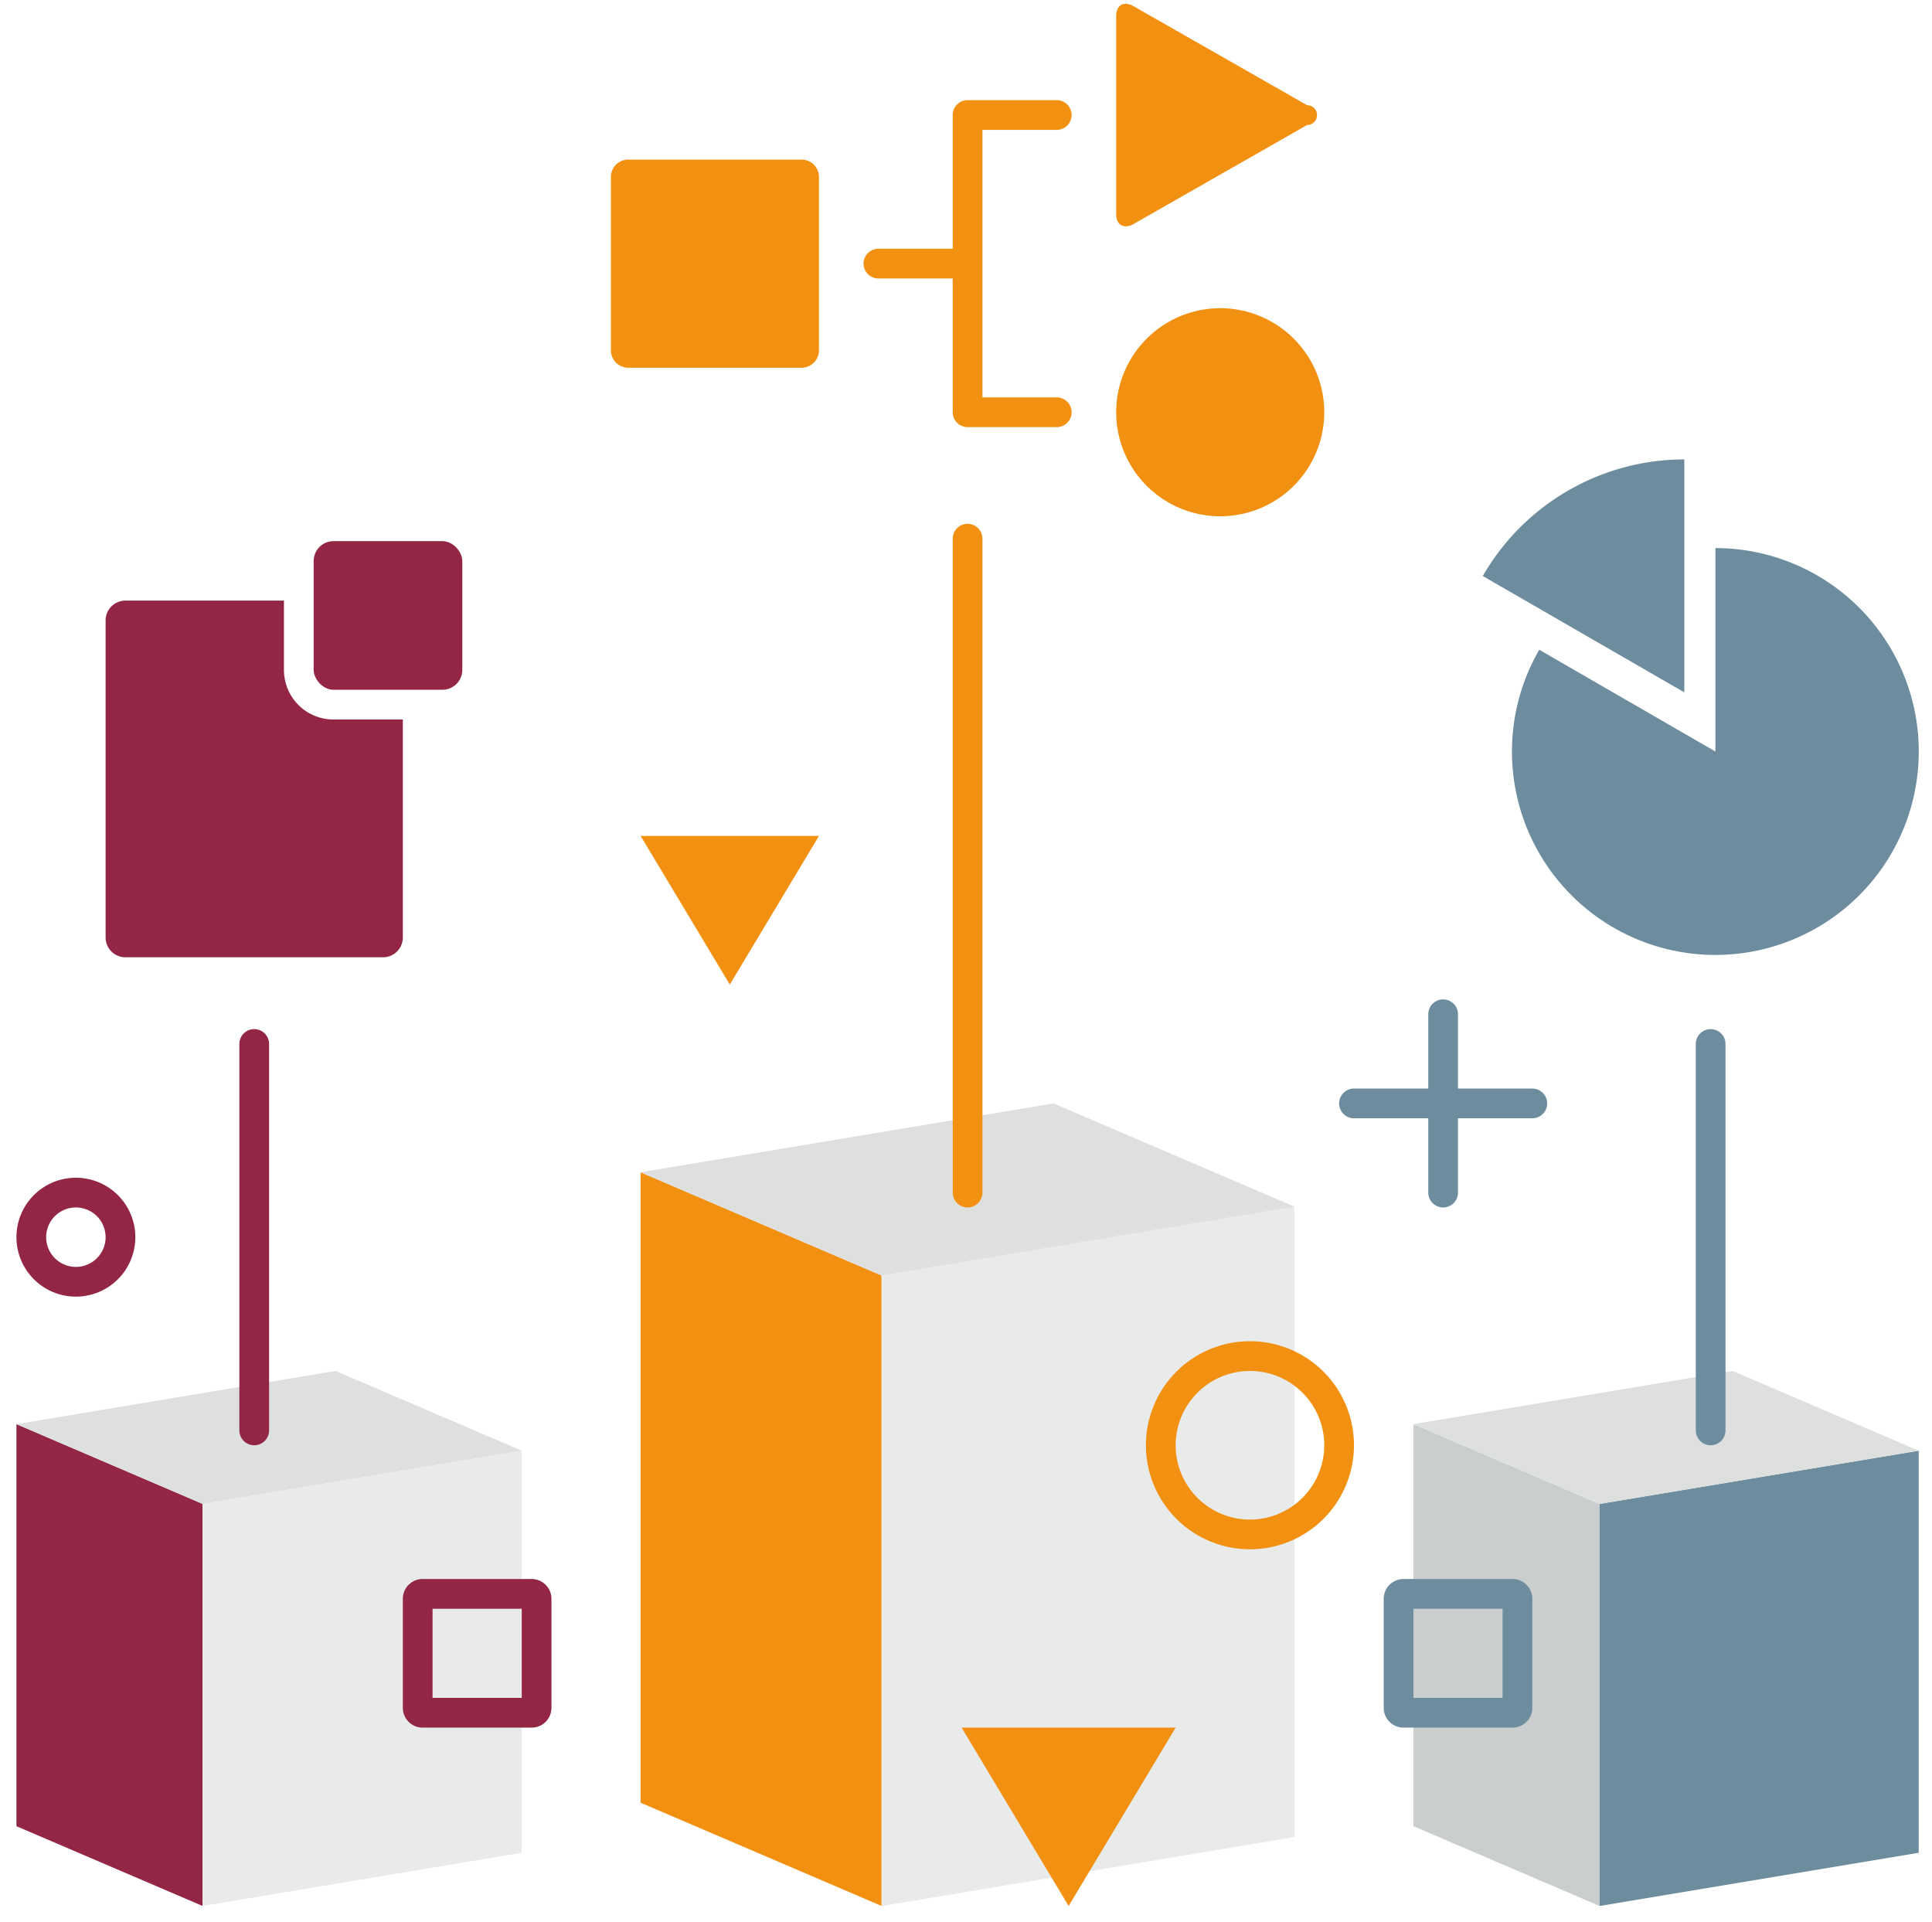 <?xml version="1.0" encoding="UTF-8" standalone="no"?>
<svg
   xmlns:dc="http://purl.org/dc/elements/1.1/"
   xmlns:cc="http://creativecommons.org/ns#"
   xmlns:rdf="http://www.w3.org/1999/02/22-rdf-syntax-ns#"
   xmlns:svg="http://www.w3.org/2000/svg"
   xmlns="http://www.w3.org/2000/svg"
   xmlns:sodipodi="http://sodipodi.sourceforge.net/DTD/sodipodi-0.dtd"
   xmlns:inkscape="http://www.inkscape.org/namespaces/inkscape"
   inkscape:version="1.0 (4035a4f, 2020-05-01)"
   height="194"
   width="195"
   sodipodi:docname="OBIC_Campaign_Oracle-Big-Data-Campaign_detailed_rgb.svg"
   version="1.1"
   viewBox="0 0 195 194"
   id="Icons">
  <sodipodi:namedview
     inkscape:current-layer="Icons"
     inkscape:window-maximized="0"
     inkscape:window-y="23"
     inkscape:window-x="0"
     inkscape:cy="122.90583"
     inkscape:cx="110.85202"
     inkscape:zoom="2.3229167"
     showgrid="false"
     id="namedview69"
     inkscape:window-height="818"
     inkscape:window-width="1182"
     inkscape:pageshadow="2"
     inkscape:pageopacity="0"
     guidetolerance="10"
     gridtolerance="10"
     objecttolerance="10"
     borderopacity="1"
     bordercolor="#666666"
     pagecolor="#ffffff" />
  <defs
     id="defs12">
    <style
       id="style10">.cls-1{fill:none;}.cls-2{fill:#cbcece;}.cls-3{fill:#6d8c9e;}.cls-4{fill:#dee0e0;}.cls-5{fill:#942645;}.cls-6{fill:#e9eaea;}.cls-7{fill:#f29111;}</style>
  </defs>
  <title
     id="title14">OCIC_Campaign_Oracle-Big-Data-Campaign_Detailed</title>
  <rect
     y="0"
     x="0"
     id="rect16"
     height="288"
     width="288"
     class="cls-1" />
  <polygon
     transform="translate(-46.341,-47.632)"
     id="polygon18"
     points="189,191.37 207.79,199.42 207.79,240 189,231.95 "
     class="cls-2" />
  <polygon
     transform="translate(-46.341,-47.632)"
     id="polygon20"
     points="240,194.05 207.79,199.42 207.79,240 240,234.63 "
     class="cls-3" />
  <polygon
     transform="translate(-46.341,-47.632)"
     id="polygon22"
     points="221.21,186 189,191.37 207.79,199.42 240,194.05 "
     class="cls-4" />
  <polygon
     transform="translate(-46.341,-47.632)"
     id="polygon24"
     points="48,191.37 66.79,199.42 66.79,240 48,231.95 "
     class="cls-5" />
  <polygon
     transform="translate(-46.341,-47.632)"
     id="polygon26"
     points="99,194.05 66.79,199.42 66.79,240 99,234.63 "
     class="cls-6" />
  <polygon
     transform="translate(-46.341,-47.632)"
     id="polygon28"
     points="80.21,186 48,191.37 66.79,199.42 99,194.05 "
     class="cls-4" />
  <polygon
     transform="translate(-46.341,-47.632)"
     id="polygon30"
     points="111,165.95 135.32,176.37 135.32,240 111,229.58 "
     class="cls-7" />
  <polygon
     transform="translate(-46.341,-47.632)"
     id="polygon32"
     points="177,169.42 135.32,176.37 135.32,240 177,233.05 "
     class="cls-6" />
  <polygon
     transform="translate(-46.341,-47.632)"
     id="polygon34"
     points="152.68,159 111,165.95 135.32,176.37 177,169.42 "
     class="cls-4" />
  <path
     id="path36"
     d="m 169.999,69.878 v -23.51 a 23.49,23.49 0 0 0 -20.34,11.77 z"
     class="cls-3" />
  <path
     id="path38"
     d="m 190.909,65.578 a 20.53,20.53 0 0 0 -17.77,-10.26 v 20.53 0 l -17.78,-10.27 a 20.53,20.53 0 1 0 35.55,0 z"
     class="cls-3" />
  <path
     id="path40"
     d="m 145.659,121.868 a 1.5,1.5 0 0 1 -1.5,-1.5 v -18 a 1.5,1.5 0 0 1 3,0 v 18 a 1.5,1.5 0 0 1 -1.5,1.5 z"
     class="cls-3" />
  <path
     id="path42"
     d="m 154.659,112.868 h -18 a 1.5,1.5 0 0 1 0,-3 h 18 a 1.5,1.5 0 0 1 0,3 z"
     class="cls-3" />
  <polygon
     transform="translate(-46.341,-47.632)"
     id="polygon44"
     points="120,147 129,132 111,132 "
     class="cls-7" />
  <path
     id="path46"
     d="m 25.659,145.868 a 1.5,1.5 0 0 1 -1.5,-1.5 v -39 a 1.5,1.5 0 0 1 3,0 v 39 a 1.5,1.5 0 0 1 -1.5,1.5 z"
     class="cls-5" />
  <path
     id="path48"
     d="m 97.659,121.868 a 1.5,1.5 0 0 1 -1.5,-1.5 V 54.368 a 1.5,1.5 0 0 1 3,0 v 66 a 1.5,1.5 0 0 1 -1.5,1.5 z"
     class="cls-7" />
  <path
     id="path50"
     d="m 172.659,145.868 a 1.5,1.5 0 0 1 -1.5,-1.5 v -39 a 1.5,1.5 0 0 1 3,0 v 39 a 1.5,1.5 0 0 1 -1.5,1.5 z"
     class="cls-3" />
  <path
     id="path52"
     d="m 7.659,121.868 a 3,3 0 1 1 -3,3 3,3 0 0 1 3,-3 m 0,-3 a 6,6 0 1 0 6,6 6,6 0 0 0 -6,-6 z"
     class="cls-5" />
  <path
     id="path54"
     d="m 52.659,162.368 v 9 h -9 v -9 h 9 m 1,-3 h -11 a 2,2 0 0 0 -2,2 v 11 a 2,2 0 0 0 2,2 h 11 a 2,2 0 0 0 2,-2 v -11 a 2,2 0 0 0 -2,-2 z"
     class="cls-5" />
  <path
     id="path56"
     d="m 151.659,162.368 v 9 h -9 v -9 h 9 m 1,-3 h -11 a 2,2 0 0 0 -2,2 v 11 a 2,2 0 0 0 2,2 h 11 a 2,2 0 0 0 2,-2 v -11 a 2,2 0 0 0 -2,-2 z"
     class="cls-3" />
  <path
     id="path58"
     d="m 126.159,138.368 a 7.5,7.5 0 1 1 -7.5,7.5 7.51,7.51 0 0 1 7.5,-7.5 m 0,-3 a 10.5,10.5 0 1 0 10.5,10.5 10.5,10.5 0 0 0 -10.5,-10.5 z"
     class="cls-7" />
  <polygon
     transform="translate(-46.341,-47.632)"
     id="polygon60"
     points="154.2,240 165,222 143.4,222 "
     class="cls-7" />
  <path
     id="path62"
     d="m 33.659,72.618 a 5,5 0 0 1 -5,-5 v -7 h -16 a 2,2 0 0 0 -2,2 v 32 a 2,2 0 0 0 2,2 h 26 a 2,2 0 0 0 2,-2 v -22 z"
     class="cls-5" />
  <rect
     id="rect64"
     ry="2"
     rx="2"
     height="15"
     width="15"
     y="54.618"
     x="31.659"
     class="cls-5" />
  <path
     id="path66"
     d="m 80.909,16.108 h -17.5 a 1.75,1.75 0 0 0 -1.75,1.75 v 17.51 a 1.76,1.76 0 0 0 1.75,1.75 h 17.5 a 1.76,1.76 0 0 0 1.75,-1.75 v -17.51 a 1.75,1.75 0 0 0 -1.75,-1.75 z m 33.49,6.51 17.53,-10 a 1,1 0 0 0 0,-2 l -17.53,-10 c -1,-0.55 -1.74,-0.09 -1.74,1 v 20 c 0,1.09 0.78,1.54 1.74,1 z m 8.76,8.49 a 10.5,10.5 0 1 0 10.5,10.5 10.5,10.5 0 0 0 -10.5,-10.5 z m -16.5,-18 a 1.5,1.5 0 0 0 0,-3 h -9 a 1.5,1.5 0 0 0 -1.5,1.5 v 13.5 h -7.5 a 1.5,1.5 0 0 0 0,3 h 7.5 v 13.5 a 1.5,1.5 0 0 0 1.5,1.5 h 9 a 1.5,1.5 0 0 0 0,-3 h -7.5 v -27 z"
     class="cls-7" />
</svg>
